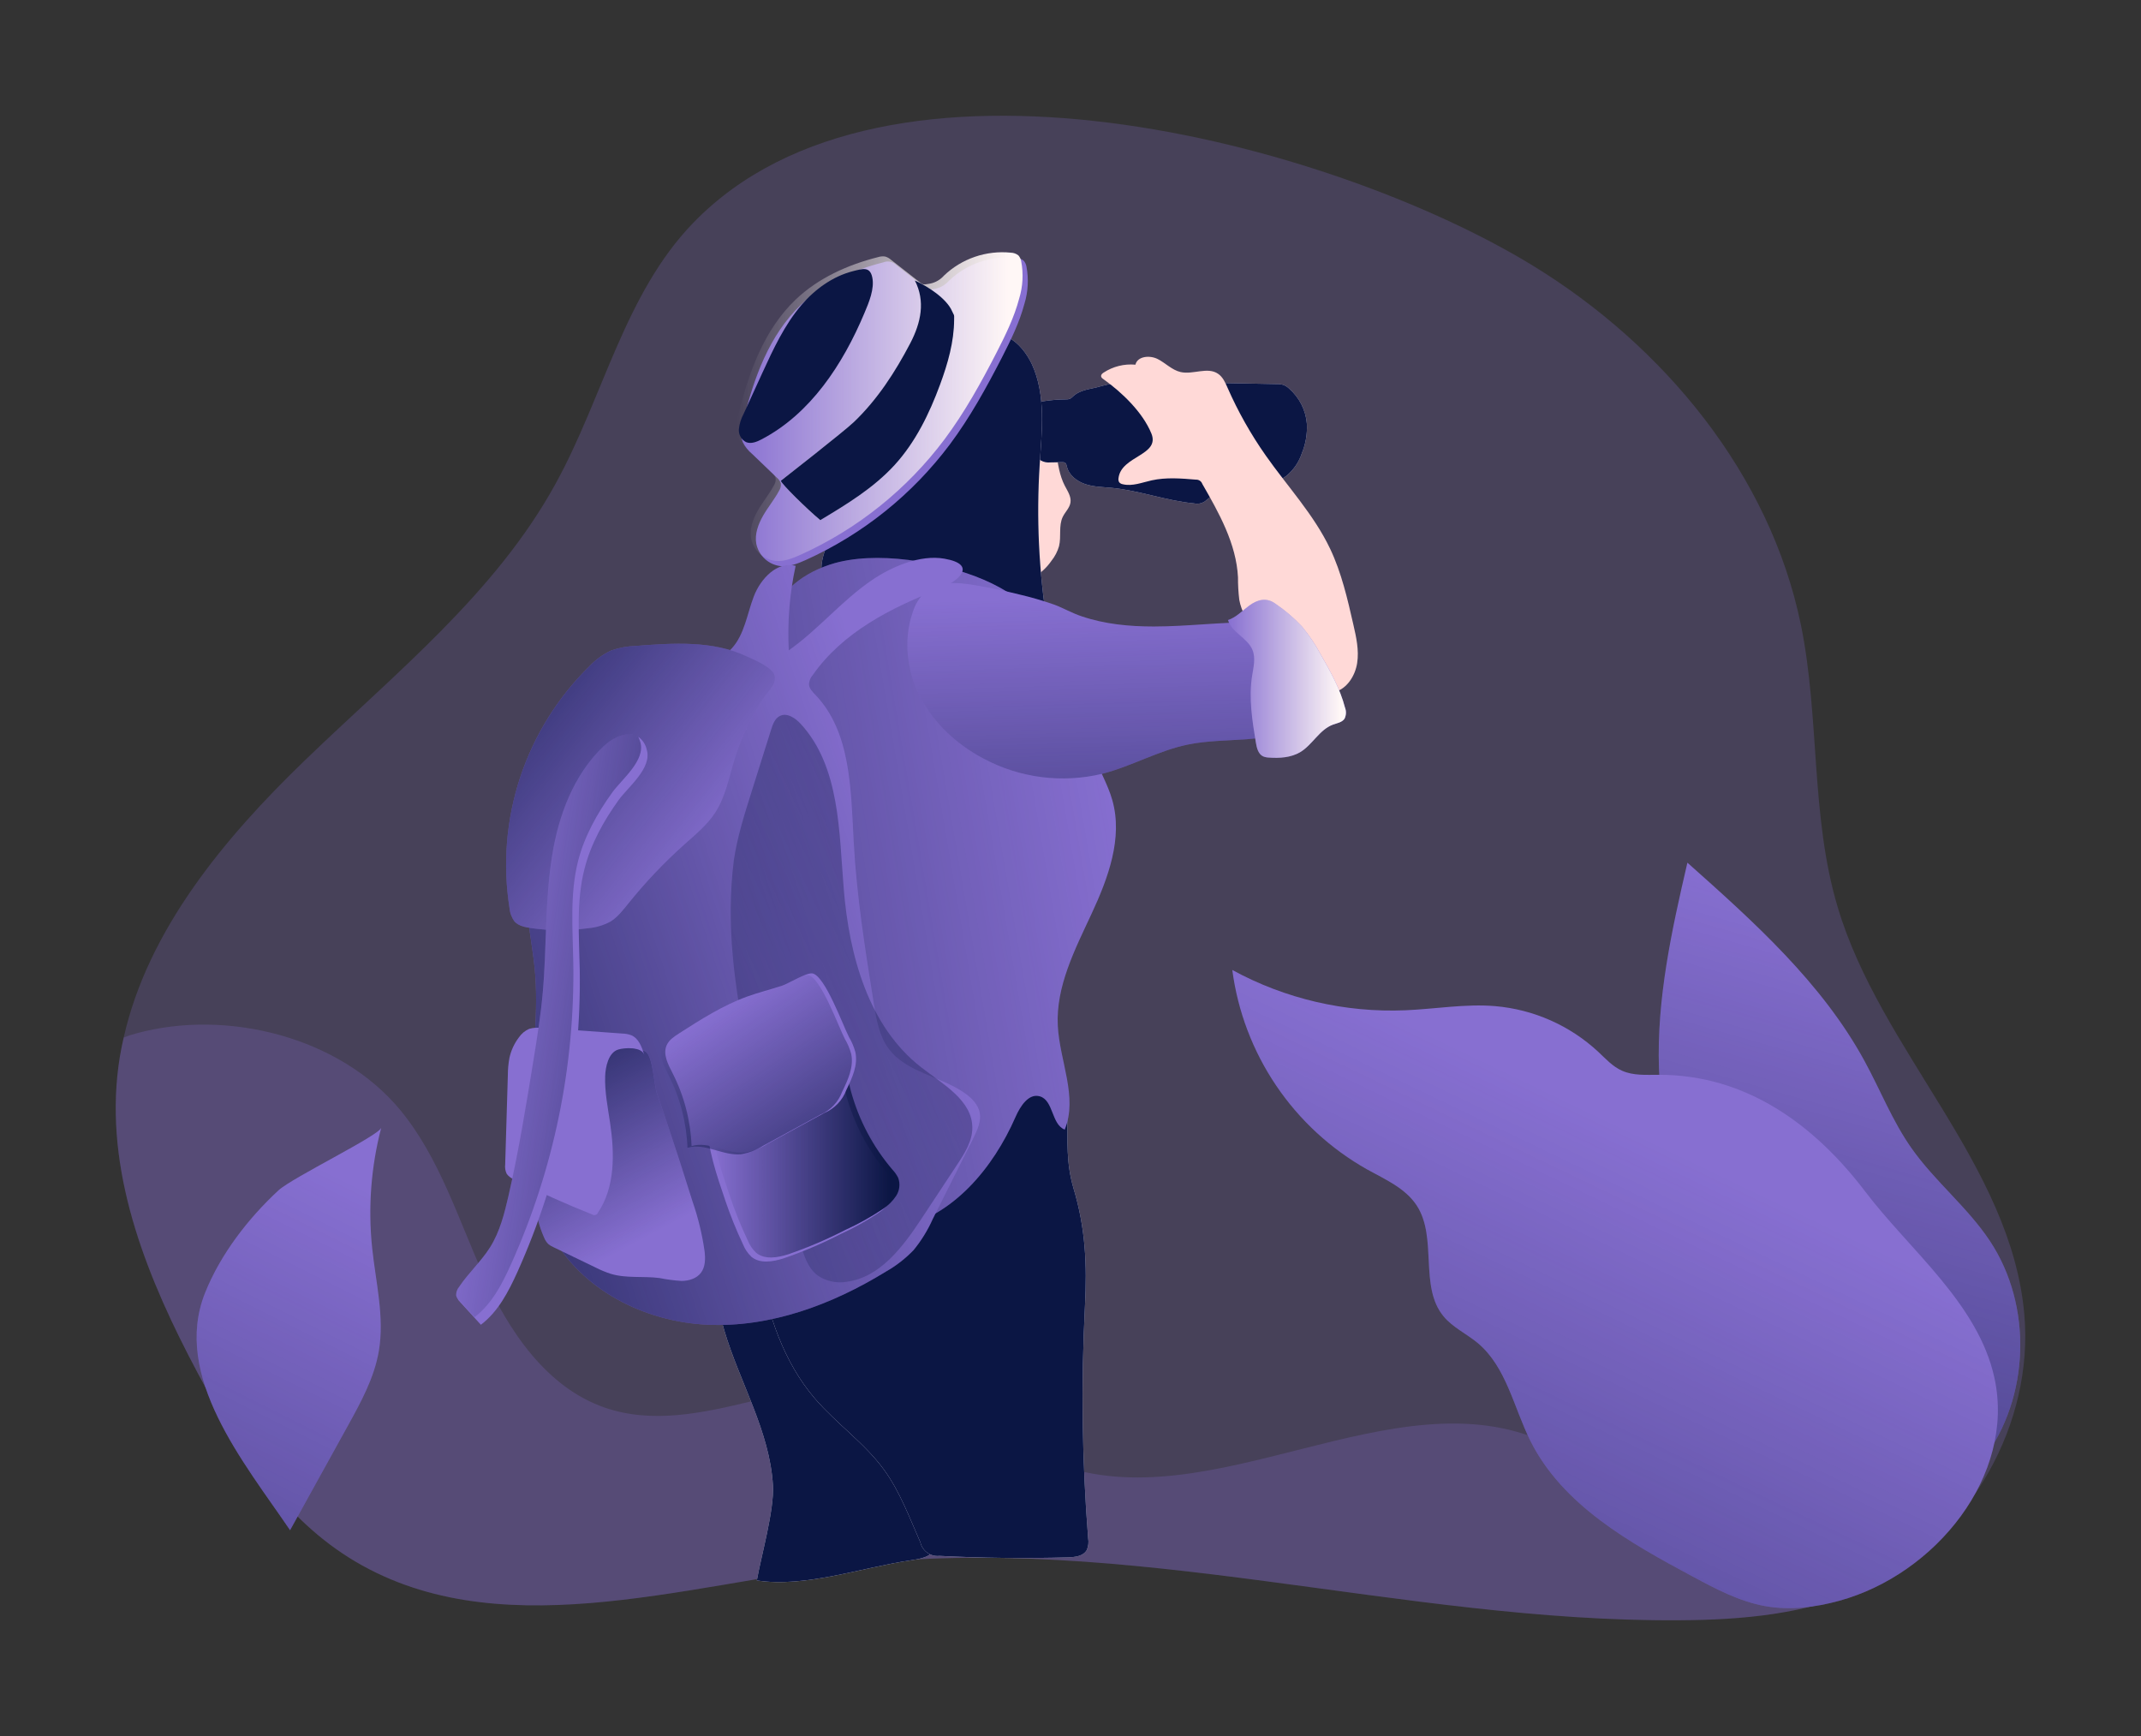 <svg width="370" height="300" viewBox="0 0 370 300" fill="none" xmlns="http://www.w3.org/2000/svg">
<rect x="0" y="0" width="370" height="300" fill="#333333" stroke="none"/>
<path opacity="0.24" d="M323.838 273.661C323.322 273.919 322.806 274.177 322.289 274.413C312.34 278.946 301.165 279.934 290.222 279.994C242.334 280.34 194.726 264.764 147.141 270.433C117.675 273.941 85.284 284.939 60.2 269.105C48.444 261.668 40.641 249.445 34.107 237.157C25.672 221.306 18.474 203.754 20.28 185.878C20.505 183.662 20.872 181.462 21.378 179.292C25.552 160.692 38.791 144.791 52.716 131.367C68.256 116.35 85.662 102.492 96.024 83.568C104.261 68.612 107.912 50.801 119.779 38.535C153.153 3.957 229.798 24.468 264.836 45.862C287.509 59.72 305.866 81.932 311.219 107.947C314.514 124.04 312.867 140.988 317.578 156.74C324.996 181.679 347.581 201.251 349.838 227.157C351.469 245.922 340.635 265.153 323.838 273.661Z" fill="#876FD1"/>
<path opacity="0.24" d="M323.838 273.661C323.322 273.919 322.806 274.177 322.289 274.413C312.34 278.946 301.165 279.934 290.222 279.994C242.334 280.34 194.726 264.764 147.141 270.433C117.675 273.941 85.284 284.939 60.2 269.105C48.444 261.668 40.641 249.446 34.107 237.157C25.672 221.306 18.474 203.754 20.28 185.878C20.505 183.662 20.872 181.462 21.378 179.292C22.063 179.02 22.764 178.789 23.476 178.6C39.23 174.265 58.789 179.204 69.233 191.899C75.982 200.132 79.166 210.609 83.548 220.324C87.93 230.038 94.448 239.764 104.502 243.244C120.976 248.935 138.981 235.724 155.915 239.676C165.547 241.954 173.091 249.413 182.355 252.892C209.327 263.051 240.901 237.25 267.121 249.259C270.13 250.637 272.947 252.503 276.109 253.425C280.085 254.61 284.297 254.264 288.442 254.182C295.055 254.032 301.666 254.541 308.177 255.702C311.571 256.328 315.096 257.206 317.545 259.616C319.308 261.334 320.318 263.677 321.202 265.971C322.191 268.48 323.075 271.059 323.838 273.661Z" fill="#876FD1"/>
<path d="M286.696 184.638C286.29 172.64 288.893 160.768 291.611 149.078C303.104 159.303 314.827 169.819 322.191 183.293C324.936 188.315 327.034 193.721 330.317 198.386C334.353 204.138 340.02 208.606 343.897 214.462C351.304 225.648 350.81 241.487 342.716 252.19C341.983 253.31 340.966 254.215 339.768 254.813C338.23 255.455 336.473 255.148 334.859 254.747C320.664 251.224 308.606 240.593 302.807 227.245C296.536 212.816 287.256 201.24 286.696 184.638Z" fill="#876FD1"/>
<path d="M286.696 184.638C286.29 172.64 288.893 160.768 291.611 149.078C303.104 159.303 314.827 169.819 322.191 183.293C324.936 188.315 327.034 193.721 330.317 198.386C334.353 204.138 340.02 208.606 343.897 214.462C351.304 225.648 350.81 241.487 342.716 252.19C341.983 253.31 340.966 254.215 339.768 254.813C338.23 255.455 336.473 255.148 334.859 254.747C320.664 251.224 308.606 240.593 302.807 227.245C296.536 212.816 287.256 201.24 286.696 184.638Z" fill="url(#paint0_linear_386_2860)"/>
<path d="M125.181 229.945C127.85 238.941 133.044 247.332 133.577 256.696C133.819 260.971 131.545 268.902 130.793 273.112C139.112 274.434 149.144 270.818 157.48 269.621C158.737 269.44 160.055 269.204 161.043 268.408C162.032 267.612 162.526 266.432 162.987 265.274C169.659 248.437 172.491 230.325 171.279 212.256C171.087 209.473 170.79 206.652 169.769 204.056C169.573 203.411 169.191 202.838 168.671 202.409C167.998 202.048 167.234 201.895 166.474 201.97L145.701 202.086C139.387 202.118 129.42 201.954 124.703 207.096C120.382 211.756 123.55 224.451 125.181 229.945Z" fill="#D7D2E6"/>
<path d="M125.181 229.945C127.85 238.941 133.044 247.332 133.577 256.696C133.819 260.971 131.545 268.902 130.793 273.112C139.112 274.434 149.144 270.818 157.48 269.621C158.737 269.44 160.055 269.204 161.043 268.408C162.032 267.612 162.526 266.432 162.987 265.274C169.659 248.437 172.491 230.325 171.279 212.256C171.087 209.473 170.79 206.652 169.769 204.056C169.573 203.411 169.191 202.838 168.671 202.409C167.998 202.048 167.234 201.895 166.474 201.97L145.701 202.086C139.387 202.118 129.42 201.954 124.703 207.096C120.382 211.756 123.55 224.451 125.181 229.945Z" fill="#0B1644"/>
<path d="M187.5 225.702C186.81 239.076 186.993 252.479 188.049 265.829C188.169 266.502 188.093 267.195 187.829 267.826C187.247 268.924 185.787 269.089 184.535 269.127C177.14 269.332 169.744 269.246 162.345 268.869C161.602 268.951 160.854 268.755 160.246 268.319C159.638 267.884 159.212 267.239 159.051 266.509C157.156 262.245 155.542 257.794 152.796 254.017C149.425 249.369 144.56 246.037 140.82 241.674C135.406 235.335 132.649 227.113 131.315 218.891C130.964 216.734 130.766 214.286 132.15 212.591C133.374 211.081 135.444 210.648 137.333 210.154C143.923 208.419 149.842 204.852 155.663 201.323C160.33 198.491 165.047 195.648 169.209 192.091C172.603 189.193 175.996 183.919 181.185 185.878C184.397 187.091 184.507 189.813 184.48 192.87C184.48 197.261 184.26 201.059 185.512 205.324C187.599 212.256 187.868 218.507 187.5 225.702Z" fill="#D7D2E6"/>
<path d="M187.5 225.702C186.81 239.076 186.993 252.479 188.049 265.829C188.169 266.502 188.093 267.195 187.829 267.826C187.247 268.924 185.787 269.089 184.535 269.127C177.14 269.332 169.744 269.246 162.345 268.869C161.602 268.951 160.854 268.755 160.246 268.319C159.638 267.884 159.212 267.239 159.051 266.509C157.156 262.245 155.542 257.794 152.796 254.017C149.425 249.369 144.56 246.037 140.82 241.674C135.406 235.335 132.649 227.113 131.315 218.891C130.964 216.734 130.766 214.286 132.15 212.591C133.374 211.081 135.444 210.648 137.333 210.154C143.923 208.419 149.842 204.852 155.663 201.323C160.33 198.491 165.047 195.648 169.209 192.091C172.603 189.193 175.996 183.919 181.185 185.878C184.397 187.091 184.507 189.813 184.48 192.87C184.48 197.261 184.26 201.059 185.512 205.324C187.599 212.256 187.868 218.507 187.5 225.702Z" fill="#0B1644"/>
<path d="M175.962 69.611C177.271 69.608 178.549 70.017 179.613 70.779C180.18 71.252 180.649 71.832 180.991 72.486C182.902 75.961 182.194 80.395 184.006 83.924C184.489 84.857 185.159 85.812 184.994 86.85C184.852 87.777 184.083 88.463 183.671 89.303C182.913 90.851 183.435 92.717 183.018 94.385C182.755 95.301 182.312 96.156 181.716 96.899C180.908 98.075 179.848 99.058 178.614 99.775C177.994 100.13 177.31 100.355 176.601 100.437C175.892 100.519 175.174 100.456 174.49 100.253C172.996 99.748 171.92 98.469 170.954 97.223C169.968 96.05 169.153 94.743 168.532 93.343C167.577 90.95 167.686 88.282 167.818 85.708C168.082 80.401 168.389 69.254 175.962 69.611Z" fill="#FFD9D7"/>
<path d="M185.368 68.562C185.239 68.698 185.091 68.815 184.929 68.908C184.705 68.995 184.465 69.033 184.226 69.018C182.913 69.025 181.602 69.131 180.305 69.336C180.084 69.35 179.871 69.426 179.69 69.555C179.515 69.756 179.411 70.009 179.394 70.275C179.007 72.66 178.896 75.081 179.064 77.492C179.119 78.26 179.251 79.138 179.882 79.578C180.393 79.859 180.978 79.974 181.557 79.907L183.572 79.868C183.741 79.851 183.911 79.883 184.061 79.962C184.27 80.093 184.314 80.373 184.374 80.615C184.72 82.108 186.098 83.178 187.553 83.661C189.009 84.144 190.574 84.16 192.1 84.303C196.921 84.764 201.539 86.537 206.377 86.992C206.756 87.077 207.151 87.066 207.525 86.962C207.9 86.857 208.243 86.662 208.524 86.394L211.473 84.073C211.736 83.832 212.044 83.646 212.379 83.524C212.659 83.455 212.948 83.433 213.235 83.458C216.332 83.584 219.753 84.105 222.252 82.278C223.514 81.258 224.457 79.898 224.97 78.359C225.632 76.75 225.934 75.015 225.854 73.277C225.67 70.896 224.555 68.684 222.751 67.119C222.484 66.871 222.176 66.672 221.84 66.531C221.443 66.41 221.029 66.356 220.615 66.372L210.391 66.175C205.416 66.081 200.441 65.988 195.466 66.065C193.656 66.044 191.853 66.287 190.112 66.784C188.405 67.3 186.752 67.256 185.368 68.562Z" fill="#D7D2E6"/>
<path d="M185.368 68.562C185.239 68.698 185.091 68.815 184.929 68.908C184.705 68.995 184.465 69.033 184.226 69.018C182.913 69.025 181.602 69.131 180.305 69.336C180.084 69.35 179.871 69.426 179.69 69.555C179.515 69.756 179.411 70.009 179.394 70.275C179.007 72.66 178.896 75.081 179.064 77.492C179.119 78.26 179.251 79.138 179.882 79.578C180.393 79.859 180.978 79.974 181.557 79.907L183.572 79.868C183.741 79.851 183.911 79.883 184.061 79.962C184.27 80.093 184.314 80.373 184.374 80.615C184.72 82.108 186.098 83.178 187.553 83.661C189.009 84.144 190.574 84.16 192.1 84.303C196.921 84.764 201.539 86.537 206.377 86.992C206.756 87.077 207.151 87.066 207.525 86.962C207.9 86.857 208.243 86.662 208.524 86.394L211.473 84.073C211.736 83.832 212.044 83.646 212.379 83.524C212.659 83.455 212.948 83.433 213.235 83.458C216.332 83.584 219.753 84.105 222.252 82.278C223.514 81.258 224.457 79.898 224.97 78.359C225.632 76.75 225.934 75.015 225.854 73.277C225.67 70.896 224.555 68.684 222.751 67.119C222.484 66.871 222.176 66.672 221.84 66.531C221.443 66.41 221.029 66.356 220.615 66.372L210.391 66.175C205.416 66.081 200.441 65.988 195.466 66.065C193.656 66.044 191.853 66.287 190.112 66.784C188.405 67.3 186.752 67.256 185.368 68.562Z" fill="#0B1644"/>
<path d="M178.323 62.931C180.783 68.26 180.047 74.457 179.674 80.291C179.085 89.48 179.521 98.707 180.975 107.799C177.982 105.231 174.204 103.716 170.35 102.86C166.495 102.003 162.541 101.817 158.599 101.619C157.759 101.532 156.911 101.574 156.084 101.745C153.92 102.294 152.597 104.49 151.872 106.614C151.147 108.738 150.774 111.005 149.462 112.843L150.56 102.871C150.729 102.049 150.653 101.196 150.34 100.417C149.985 99.829 149.456 99.367 148.825 99.095C147.756 98.582 146.573 98.356 145.391 98.439C144.209 98.522 143.068 98.91 142.082 99.567C141.318 95.939 144.064 92.591 144.948 88.99C145.58 86.427 145.25 83.732 145.074 81.098C144.778 77.055 144.898 72.992 145.431 68.974C145.761 66.564 146.271 64.138 147.474 62.031C149.434 58.595 153.025 56.378 156.743 55.022C160.784 53.551 165.732 53.09 169.021 55.856C169.828 56.537 170.602 57.563 171.679 57.805C172.618 58.013 173.326 57.805 174.259 58.315C176.093 59.292 177.439 61.081 178.323 62.931Z" fill="#D7D2E6"/>
<path d="M178.323 62.931C180.783 68.26 180.047 74.457 179.674 80.291C179.085 89.48 179.521 98.707 180.975 107.799C177.982 105.231 174.204 103.716 170.35 102.86C166.495 102.003 162.541 101.817 158.599 101.619C157.759 101.532 156.911 101.574 156.084 101.745C153.92 102.294 152.597 104.49 151.872 106.614C151.147 108.738 150.774 111.005 149.462 112.843L150.56 102.871C150.729 102.049 150.653 101.196 150.34 100.417C149.985 99.829 149.456 99.367 148.825 99.095C147.756 98.582 146.573 98.356 145.391 98.439C144.209 98.522 143.068 98.91 142.082 99.567C141.318 95.939 144.064 92.591 144.948 88.99C145.58 86.427 145.25 83.732 145.074 81.098C144.778 77.055 144.898 72.992 145.431 68.974C145.761 66.564 146.271 64.138 147.474 62.031C149.434 58.595 153.025 56.378 156.743 55.022C160.784 53.551 165.732 53.09 169.021 55.856C169.828 56.537 170.602 57.563 171.679 57.805C172.618 58.013 173.326 57.805 174.259 58.315C176.093 59.292 177.439 61.081 178.323 62.931Z" fill="#0B1644"/>
<path d="M160.132 49.907L154.926 45.829C154.639 45.526 154.267 45.318 153.86 45.231C153.452 45.144 153.027 45.182 152.642 45.34C147.414 46.663 142.335 48.952 138.425 52.662C132.934 57.882 130.238 65.39 128.454 72.761C128.168 73.952 127.904 75.236 128.349 76.372C128.742 77.179 129.304 77.892 129.997 78.463L134.252 82.547C134.575 82.804 134.815 83.149 134.944 83.54C134.991 83.992 134.878 84.446 134.626 84.824C133.824 86.323 132.72 87.64 131.88 89.105C131.04 90.571 130.397 92.289 130.699 93.963C130.905 94.98 131.43 95.904 132.199 96.601C132.967 97.299 133.939 97.732 134.971 97.838C136.443 97.958 137.876 97.388 139.227 96.784C149.091 92.334 157.665 85.459 164.151 76.8C167.632 72.135 170.46 67.009 173.123 61.828C174.666 58.82 176.171 55.758 177.039 52.497C177.674 50.417 177.795 48.213 177.39 46.076C177.328 45.691 177.158 45.332 176.901 45.039C176.532 44.746 176.077 44.582 175.605 44.572C173.498 44.343 171.365 44.579 169.358 45.261C167.351 45.944 165.517 47.058 163.986 48.524C163.38 49.217 162.568 49.698 161.669 49.896C161.224 49.989 160.489 50.17 160.132 49.907Z" fill="#876FD1"/>
<path d="M159.225 49.001L154.02 44.923C153.72 44.651 153.364 44.449 152.976 44.331C152.559 44.267 152.132 44.303 151.73 44.435C146.508 45.752 141.423 48.041 137.519 51.751C132.028 56.976 129.332 64.484 127.547 71.855C127.262 73.046 126.998 74.325 127.443 75.467C127.834 76.273 128.396 76.985 129.09 77.552L133.346 81.636C133.67 81.89 133.911 82.236 134.038 82.629C134.09 83.081 133.979 83.536 133.725 83.913C132.923 85.412 131.819 86.734 130.979 88.2C130.139 89.665 129.497 91.378 129.799 93.052C130.004 94.068 130.528 94.993 131.295 95.691C132.063 96.389 133.033 96.824 134.065 96.932C135.542 97.053 136.975 96.482 138.326 95.878C148.189 91.43 156.763 84.554 163.245 75.895C166.732 71.224 169.56 66.103 172.223 60.922C173.766 57.914 175.27 54.852 176.132 51.592C176.768 49.513 176.889 47.311 176.484 45.176C176.424 44.791 176.256 44.432 176.001 44.138C175.629 43.845 175.173 43.679 174.699 43.666C172.596 43.45 170.471 43.694 168.471 44.38C166.472 45.066 164.645 46.178 163.119 47.64C162.499 48.341 161.668 48.821 160.752 49.007C160.313 49.073 159.577 49.281 159.225 49.001Z" fill="url(#paint1_linear_386_2860)"/>
<path d="M130.129 122.657C129.844 140.939 129.448 159.292 126.593 177.349C125.396 184.94 123.765 192.689 125.22 200.231C125.408 202.163 126.147 204.001 127.35 205.525C128.554 207.049 130.17 208.194 132.007 208.825C135.024 210.11 138.176 211.053 141.402 211.636C145.96 212.558 150.688 213.15 155.24 212.184C164.69 210.198 171.62 201.877 175.491 193.035C176.304 191.18 177.764 188.88 179.708 189.457C182.086 190.159 181.69 194.303 184.002 195.203C186.303 189.577 183.113 183.326 182.805 177.256C182.459 170.461 185.765 164.083 188.637 157.914C191.509 151.745 194.084 144.819 192.228 138.271C191.421 135.412 189.812 132.849 188.851 130.039C187.473 126.032 187.451 121.68 186.292 117.602C184.052 109.687 177.556 103.398 169.983 100.17C162.768 97.091 151.237 95.022 143.5 97.541C131.914 101.334 130.299 111.883 130.129 122.657Z" fill="#876FD1"/>
<path d="M130.129 122.657C129.844 140.939 129.448 159.292 126.593 177.349C125.396 184.94 123.765 192.689 125.22 200.231C125.408 202.163 126.147 204.001 127.35 205.525C128.554 207.049 130.17 208.194 132.007 208.825C135.024 210.11 138.176 211.053 141.402 211.636C145.96 212.558 150.688 213.15 155.24 212.184C164.69 210.198 171.62 201.877 175.491 193.035C176.304 191.18 177.764 188.88 179.708 189.457C182.086 190.159 181.69 194.303 184.002 195.203C186.303 189.577 183.113 183.326 182.805 177.256C182.459 170.461 185.765 164.083 188.637 157.914C191.509 151.745 194.084 144.819 192.228 138.271C191.421 135.412 189.812 132.849 188.851 130.039C187.473 126.032 187.451 121.68 186.292 117.602C184.052 109.687 177.556 103.398 169.983 100.17C162.768 97.091 151.237 95.022 143.5 97.541C131.914 101.334 130.299 111.883 130.129 122.657Z" fill="url(#paint2_linear_386_2860)"/>
<path d="M168.44 101.114C165.47 100.609 162.06 100.357 159.814 102.366C158.842 103.315 158.128 104.495 157.738 105.796C156.053 110.62 156.739 116.114 159.117 120.615C161.494 125.115 165.464 128.721 169.989 131.103C176.263 134.446 183.545 135.377 190.46 133.721C195.522 132.442 200.157 129.715 205.286 128.666C212.007 127.283 219.595 128.765 225.328 124.989C225.95 124.614 226.49 124.118 226.915 123.529C227.342 122.84 227.596 122.059 227.656 121.251C228.117 117.042 225.641 113.019 222.714 109.995C221.958 109.122 221.021 108.423 219.969 107.947C219.012 107.63 218.005 107.489 216.998 107.53C211.123 107.475 205.269 108.26 199.394 108.266C195.182 108.266 190.91 107.865 186.912 106.498C185.265 105.95 183.81 105.093 182.217 104.495C180.216 103.793 178.177 103.199 176.111 102.717C173.56 102.08 171.003 101.546 168.44 101.114Z" fill="#876FD1"/>
<path d="M168.44 101.114C165.47 100.609 162.06 100.357 159.814 102.366C158.842 103.315 158.128 104.495 157.738 105.796C156.053 110.62 156.739 116.114 159.117 120.615C161.494 125.115 165.464 128.721 169.989 131.103C176.263 134.446 183.545 135.377 190.46 133.721C195.522 132.442 200.157 129.715 205.286 128.666C212.007 127.283 219.595 128.765 225.328 124.989C225.95 124.614 226.49 124.118 226.915 123.529C227.342 122.84 227.596 122.059 227.656 121.251C228.117 117.042 225.641 113.019 222.714 109.995C221.958 109.122 221.021 108.423 219.969 107.947C219.012 107.63 218.005 107.489 216.998 107.53C211.123 107.475 205.269 108.26 199.394 108.266C195.182 108.266 190.91 107.865 186.912 106.498C185.265 105.95 183.81 105.093 182.217 104.495C180.216 103.793 178.177 103.199 176.111 102.717C173.56 102.08 171.003 101.546 168.44 101.114Z" fill="url(#paint3_linear_386_2860)"/>
<path d="M193.298 82.618C193.25 82.862 193.289 83.114 193.408 83.332C193.57 83.522 193.797 83.647 194.045 83.683C195.692 84.078 197.378 83.376 199.036 83.008C201.535 82.459 204.132 82.673 206.68 82.887C206.919 82.874 207.155 82.94 207.353 83.073C207.552 83.207 207.701 83.402 207.778 83.628C210.677 88.666 213.648 93.952 213.945 99.759C213.937 101.065 214.012 102.37 214.17 103.666C214.906 107.711 218.392 110.554 221.067 113.672C222.368 115.192 223.532 116.855 225.097 118.112C226.662 119.369 228.754 120.165 230.67 119.599C232.817 118.974 234.201 116.773 234.542 114.566C234.882 112.36 234.382 110.115 233.883 107.936C232.867 103.474 231.835 98.968 229.869 94.835C227.063 88.935 222.511 84.084 218.76 78.743C216.172 75.062 213.956 71.133 212.144 67.014C211.748 66.109 211.331 65.148 210.496 64.588C208.684 63.343 206.175 64.781 204.028 64.292C202.54 63.952 201.425 62.733 200.063 62.042C198.701 61.35 196.576 61.542 196.219 63.019C194.287 62.842 192.352 63.324 190.728 64.385C190.509 64.528 190.273 64.731 190.284 64.989C190.295 65.247 190.514 65.401 190.712 65.538C193.891 67.81 197.46 71.219 198.976 74.907C200.524 78.71 193.759 78.749 193.298 82.618Z" fill="#FFD9D7"/>
<path d="M141.765 89.885C146.345 87.141 150.99 84.309 154.598 80.362C158.206 76.416 160.6 71.499 162.45 66.477C163.79 62.854 164.877 59.078 164.888 55.22C164.888 54.16 164.954 54.742 164.531 53.771C163.592 51.575 160.265 49.435 158.101 48.474C159.941 52.047 159.172 55.736 157.316 59.303C154.713 64.276 151.633 69.04 147.575 72.92C145.927 74.512 134.945 83.079 134.945 83.079C134.945 83.54 139.536 88.041 141.765 89.885Z" fill="#D7D2E6"/>
<path d="M141.765 89.885C146.345 87.141 150.99 84.309 154.598 80.362C158.206 76.416 160.6 71.499 162.45 66.477C163.79 62.854 164.877 59.078 164.888 55.22C164.888 54.16 164.954 54.742 164.531 53.771C163.592 51.575 160.265 49.435 158.101 48.474C159.941 52.047 159.172 55.736 157.316 59.303C154.713 64.276 151.633 69.04 147.575 72.92C145.927 74.512 134.945 83.079 134.945 83.079C134.945 83.54 139.536 88.041 141.765 89.885Z" fill="#0B1644"/>
<path d="M149.375 54.127C145.663 62.953 140.073 71.515 131.579 75.939C130.755 76.367 129.789 76.756 128.932 76.4C128.528 76.191 128.194 75.868 127.974 75.47C127.753 75.073 127.654 74.619 127.691 74.166C127.78 73.26 128.049 72.381 128.482 71.581L131.776 64.374C133.66 60.275 135.576 56.142 138.514 52.695C140.831 49.989 143.901 47.755 147.399 46.861C149.046 46.449 150.325 46.01 150.732 47.887C151.182 49.89 150.133 52.327 149.375 54.127Z" fill="#0B1644"/>
<path d="M140.436 116.68C140.069 117.106 139.848 117.639 139.804 118.2C139.804 118.957 140.414 119.555 140.941 120.104C147.086 126.564 147.036 136.498 147.53 145.401C148.03 154.819 149.524 164.155 151.012 173.469C151.446 176.174 151.923 178.996 153.554 181.202C156.624 185.368 162.603 185.955 166.815 188.968C167.985 189.802 169.077 190.933 169.324 192.354C169.572 193.776 168.891 195.302 168.226 196.646L161.192 210.664C160.336 212.584 159.228 214.382 157.898 216.01C156.481 217.492 154.852 218.757 153.065 219.764C143.802 225.455 133.127 229.424 122.266 228.924C111.405 228.425 100.422 222.887 95.283 213.293C91.598 206.432 91.165 198.304 91.576 190.527C91.988 182.75 93.169 174.962 92.389 167.212C91.961 162.958 90.939 158.732 91.126 154.457C91.373 148.584 93.872 143.068 96.31 137.717C97.842 134.374 99.396 130.993 101.718 128.145C104.305 124.978 107.813 122.497 109.664 118.853C110.273 117.651 110.762 116.251 111.965 115.626C112.751 115.294 113.608 115.162 114.458 115.242C118.735 115.302 123.573 115.187 126.472 112.042C128.669 109.632 129.102 106.125 130.272 103.063C131.442 100 134.33 96.927 137.498 97.777C136.454 102.573 136.055 107.486 136.312 112.388C141.452 108.765 145.504 103.76 150.71 100.231C154.098 97.931 158.996 95.807 163.202 96.542C169.066 97.569 165.629 100.489 162.186 101.839C153.938 105.055 145.609 109.27 140.436 116.68Z" fill="#876FD1"/>
<path d="M140.436 116.68C140.069 117.106 139.848 117.639 139.804 118.2C139.804 118.957 140.414 119.555 140.941 120.104C147.086 126.564 147.036 136.498 147.53 145.401C148.03 154.819 149.524 164.155 151.012 173.469C151.446 176.174 151.923 178.996 153.554 181.202C156.624 185.368 162.603 185.955 166.815 188.968C167.985 189.802 169.077 190.933 169.324 192.354C169.572 193.776 168.891 195.302 168.226 196.646L161.192 210.664C160.336 212.584 159.228 214.382 157.898 216.01C156.481 217.492 154.852 218.757 153.065 219.764C143.802 225.455 133.127 229.424 122.266 228.924C111.405 228.425 100.422 222.887 95.283 213.293C91.598 206.432 91.165 198.304 91.576 190.527C91.988 182.75 93.169 174.962 92.389 167.212C91.961 162.958 90.939 158.732 91.126 154.457C91.373 148.584 93.872 143.068 96.31 137.717C97.842 134.374 99.396 130.993 101.718 128.145C104.305 124.978 107.813 122.497 109.664 118.853C110.273 117.651 110.762 116.251 111.965 115.626C112.751 115.294 113.608 115.162 114.458 115.242C118.735 115.302 123.573 115.187 126.472 112.042C128.669 109.632 129.102 106.125 130.272 103.063C131.442 100 134.33 96.927 137.498 97.777C136.454 102.573 136.055 107.486 136.312 112.388C141.452 108.765 145.504 103.76 150.71 100.231C154.098 97.931 158.996 95.807 163.202 96.542C169.066 97.569 165.629 100.489 162.186 101.839C153.938 105.055 145.609 109.27 140.436 116.68Z" fill="url(#paint4_linear_386_2860)"/>
<path d="M126.818 148.672C127.405 144.698 128.613 140.856 129.821 137.025L133.275 126.048C133.561 125.143 133.918 124.149 134.769 123.727C136.015 123.101 137.46 124.089 138.399 125.121C145.18 132.53 144.988 143.677 145.817 153.661C146.756 165.148 150.1 177.371 159.204 184.446C162.955 187.365 168.056 190.159 168.034 194.912C168.034 197.223 166.705 199.303 165.431 201.229L159.347 210.45C156.107 215.362 152.159 220.741 146.322 221.504C144.567 221.803 142.763 221.409 141.292 220.406C139.535 219.072 138.86 216.784 138.283 214.654C132.616 193.71 124.056 170.724 126.818 148.672Z" fill="url(#paint5_linear_386_2860)"/>
<path d="M128.404 215.033C128.726 215.849 129.223 216.585 129.859 217.19C131.347 218.419 133.56 218.046 135.399 217.464C138.792 216.301 142.095 214.892 145.283 213.249C147.542 212.224 149.713 211.014 151.774 209.632C152.687 209.036 153.468 208.259 154.069 207.349C154.364 206.892 154.549 206.372 154.608 205.83C154.667 205.289 154.599 204.742 154.409 204.232C154.148 203.717 153.813 203.244 153.415 202.827C150.036 198.856 147.577 194.187 146.217 189.155C145.558 186.712 145.162 184.188 144.141 181.877C144.032 181.575 143.842 181.309 143.592 181.109C143.369 180.997 143.125 180.932 142.876 180.918C142.626 180.904 142.377 180.941 142.142 181.026C138.029 181.921 133.818 182.865 130.298 185.165C128.283 186.579 126.405 188.178 124.686 189.94C123.5 191.081 122.292 192.206 122.254 193.946C122.16 198.277 123.934 203.277 125.296 207.322C126.178 209.951 127.215 212.526 128.404 215.033Z" fill="#876FD1"/>
<path d="M129.21 214.325C129.532 215.143 130.029 215.881 130.665 216.487C132.153 217.717 134.366 217.343 136.206 216.756C139.598 215.592 142.901 214.183 146.09 212.541C148.349 211.516 150.52 210.306 152.58 208.924C153.493 208.33 154.274 207.555 154.875 206.646C155.171 206.189 155.355 205.669 155.414 205.128C155.473 204.587 155.406 204.039 155.216 203.529C154.956 203.012 154.621 202.537 154.222 202.118C150.841 198.149 148.383 193.48 147.023 188.447C146.364 186.01 145.963 183.48 144.948 181.169C144.839 180.867 144.649 180.601 144.399 180.401C144.174 180.292 143.931 180.228 143.682 180.214C143.433 180.2 143.184 180.235 142.949 180.318C138.836 181.218 134.624 182.157 131.105 184.462C129.089 185.875 127.21 187.474 125.493 189.237C124.307 190.373 123.099 191.504 123.06 193.238C122.967 197.569 124.74 202.569 126.102 206.614C126.983 209.244 128.021 211.819 129.21 214.325Z" fill="url(#paint6_linear_386_2860)"/>
<path d="M126.96 131.164C125.994 134.314 125.395 137.651 123.605 140.417C122.227 142.541 120.234 144.177 118.345 145.862C114.785 149.036 111.498 152.502 108.516 156.224C107.621 157.322 106.72 158.513 105.49 159.259C104.301 159.9 102.993 160.29 101.647 160.406C98.341 160.863 94.988 160.85 91.686 160.368C90.692 160.225 89.627 159.994 88.94 159.27C88.43 158.589 88.122 157.779 88.051 156.932C86.854 149.353 87.49 141.597 89.905 134.314C92.32 127.031 96.444 120.431 101.932 115.066C102.991 113.953 104.25 113.05 105.644 112.404C107.003 111.929 108.427 111.667 109.867 111.625C116.363 111.114 123.205 110.659 129.085 113.441C130.283 113.99 133.171 115.198 133.753 116.465C134.461 118.002 132.852 119.325 132.029 120.538C129.82 123.808 128.111 127.389 126.96 131.164Z" fill="#876FD1"/>
<path d="M126.96 131.164C125.994 134.314 125.395 137.651 123.605 140.417C122.227 142.541 120.234 144.177 118.345 145.862C114.785 149.036 111.498 152.502 108.516 156.224C107.621 157.322 106.72 158.513 105.49 159.259C104.301 159.9 102.993 160.29 101.647 160.406C98.341 160.863 94.988 160.85 91.686 160.368C90.692 160.225 89.627 159.994 88.94 159.27C88.43 158.589 88.122 157.779 88.051 156.932C86.854 149.353 87.49 141.597 89.905 134.314C92.32 127.031 96.444 120.431 101.932 115.066C102.991 113.953 104.25 113.05 105.644 112.404C107.003 111.929 108.427 111.667 109.867 111.625C116.363 111.114 123.205 110.659 129.085 113.441C130.283 113.99 133.171 115.198 133.753 116.465C134.461 118.002 132.852 119.325 132.029 120.538C129.82 123.808 128.111 127.389 126.96 131.164Z" fill="url(#paint7_linear_386_2860)"/>
<path d="M129.119 172.217C124.912 173.738 121.107 176.174 117.346 178.584C116.511 179.133 115.633 179.682 115.221 180.609C114.518 182.162 115.44 183.902 116.22 185.428C118.222 189.347 119.347 193.655 119.515 198.052C122.546 197.124 125.709 199.517 128.85 199.149C130.19 198.901 131.472 198.402 132.627 197.678L142.478 192.322C143.351 191.952 144.138 191.408 144.791 190.721C145.444 190.035 145.948 189.221 146.273 188.331C147.272 186.29 148.293 184.061 147.827 181.839C147.584 180.923 147.214 180.045 146.729 179.232C145.685 177.239 142.544 168.518 140.375 168.211C139.327 168.057 136.186 170.011 135.054 170.373C133.094 171.015 131.101 171.509 129.119 172.217Z" fill="#876FD1"/>
<path d="M128.409 172.519C124.203 174.045 120.403 176.476 116.636 178.891C115.801 179.44 114.923 179.989 114.511 180.911C113.808 182.464 114.736 184.204 115.51 185.73C117.515 189.648 118.639 193.956 118.805 198.353C121.842 197.426 124.999 199.824 128.14 199.451C129.481 199.204 130.763 198.705 131.918 197.98L141.758 192.629C142.629 192.258 143.414 191.713 144.066 191.027C144.718 190.34 145.222 189.528 145.547 188.639C146.546 186.597 147.567 184.369 147.106 182.146C146.861 181.231 146.491 180.354 146.008 179.539C144.964 177.552 141.818 168.826 139.649 168.518C138.6 168.37 135.459 170.318 134.328 170.681C132.384 171.317 130.364 171.811 128.409 172.519Z" fill="url(#paint8_linear_386_2860)"/>
<path d="M119.673 207.601C120.647 210.403 121.347 213.293 121.765 216.229C121.908 217.497 121.913 218.897 121.155 219.923C120.398 220.949 119.036 221.355 117.762 221.355C116.489 221.276 115.223 221.109 113.973 220.856C111.167 220.488 108.251 220.949 105.544 220.126C104.637 219.832 103.756 219.465 102.909 219.028L95.649 215.521C95.324 215.383 95.021 215.198 94.749 214.972C94.426 214.646 94.176 214.255 94.013 213.825C92.407 210.171 91.992 206.104 92.827 202.201C93.623 198.507 95.518 195.104 96.171 191.383C96.544 189.237 96.528 186.948 97.61 185.066C97.878 184.551 98.282 184.12 98.779 183.82C99.395 183.553 100.064 183.434 100.734 183.474C102.832 183.441 101.366 180.73 103.48 180.697C104.918 180.697 110.459 180.856 111.65 181.795C112.842 182.733 113.034 187.497 113.528 188.93C114.886 192.859 116.21 196.802 117.498 200.757C118.231 203.044 118.955 205.326 119.673 207.601Z" fill="#876FD1"/>
<path d="M119.673 207.601C120.647 210.403 121.347 213.293 121.765 216.229C121.908 217.497 121.913 218.897 121.155 219.923C120.398 220.949 119.036 221.355 117.762 221.355C116.489 221.276 115.223 221.109 113.973 220.856C111.167 220.488 108.251 220.949 105.544 220.126C104.637 219.832 103.756 219.465 102.909 219.028L95.649 215.521C95.324 215.383 95.021 215.198 94.749 214.972C94.426 214.646 94.176 214.255 94.013 213.825C92.407 210.171 91.992 206.104 92.827 202.201C93.623 198.507 95.518 195.104 96.171 191.383C96.544 189.237 96.528 186.948 97.61 185.066C97.878 184.551 98.282 184.12 98.779 183.82C99.395 183.553 100.064 183.434 100.734 183.474C102.832 183.441 101.366 180.73 103.48 180.697C104.918 180.697 110.459 180.856 111.65 181.795C112.842 182.733 113.034 187.497 113.528 188.93C114.886 192.859 116.21 196.802 117.498 200.757C118.231 203.044 118.955 205.326 119.673 207.601Z" fill="url(#paint9_linear_386_2860)"/>
<path d="M215.855 104.676C214.669 105.549 213.621 106.691 212.215 107.146C212.852 109.309 215.592 110.231 216.448 112.311C217.031 113.727 216.613 115.324 216.377 116.833C215.784 120.631 216.405 124.517 217.025 128.288C217.179 129.226 217.431 130.307 218.293 130.714C218.61 130.839 218.947 130.908 219.287 130.917C221.132 131.048 223.082 130.917 224.669 129.995C226.816 128.716 228.018 126.076 230.363 125.22C231.082 124.956 231.944 124.83 232.362 124.188C232.505 123.89 232.586 123.565 232.598 123.235C232.611 122.904 232.554 122.575 232.433 122.267C231.576 118.974 229.907 116.01 228.227 113.079C227.315 111.376 226.237 109.768 225.009 108.277C223.626 106.783 222.076 105.452 220.391 104.309C218.881 103.211 217.349 103.579 215.855 104.676Z" fill="#876FD1"/>
<path d="M215.855 104.676C214.669 105.549 213.621 106.691 212.215 107.146C212.852 109.309 215.592 110.231 216.448 112.311C217.031 113.727 216.613 115.324 216.377 116.833C215.784 120.631 216.405 124.517 217.025 128.288C217.179 129.226 217.431 130.307 218.293 130.714C218.61 130.839 218.947 130.908 219.287 130.917C221.132 131.048 223.082 130.917 224.669 129.995C226.816 128.716 228.018 126.076 230.363 125.22C231.082 124.956 231.944 124.83 232.362 124.188C232.505 123.89 232.586 123.565 232.598 123.235C232.611 122.904 232.554 122.575 232.433 122.267C231.576 118.974 229.907 116.01 228.227 113.079C227.315 111.376 226.237 109.768 225.009 108.277C223.626 106.783 222.076 105.452 220.391 104.309C218.881 103.211 217.349 103.579 215.855 104.676Z" fill="url(#paint10_linear_386_2860)"/>
<path d="M104.583 185.966C104.49 188.677 105.039 191.361 105.434 194.045C106.219 199.33 106.324 205.126 103.337 209.555C103.3 209.65 103.243 209.735 103.169 209.804C103.095 209.874 103.007 209.925 102.91 209.955C102.813 209.986 102.711 209.993 102.611 209.978C102.511 209.963 102.415 209.925 102.332 209.868C97.752 208.05 93.248 206.028 88.818 203.803C88.319 203.61 87.885 203.279 87.566 202.848C87.327 202.35 87.236 201.794 87.303 201.246L87.764 185.779C87.766 184.793 87.856 183.808 88.033 182.837C88.311 181.54 88.874 180.319 89.68 179.264C90.121 178.617 90.736 178.107 91.454 177.794C92.123 177.602 92.823 177.55 93.513 177.64C98.191 177.914 102.848 178.26 107.537 178.606C108.07 178.616 108.597 178.714 109.097 178.897C110.387 179.446 110.931 180.949 111.337 182.289C110.892 180.834 107.894 181.048 106.845 181.367C105.127 181.893 104.638 184.413 104.583 185.966Z" fill="#876FD1"/>
<path d="M106.896 138.271C104.315 141.883 102.102 145.834 101.004 150.176C99.565 155.801 100.081 161.734 100.191 167.552C100.479 185.547 96.803 203.386 89.423 219.802C87.874 223.216 86.09 226.674 83.103 228.93C81.922 227.618 80.714 226.312 79.512 225C79.311 224.808 79.144 224.583 79.017 224.336C78.924 224.19 78.859 224.028 78.825 223.858C78.809 223.318 78.993 222.79 79.341 222.376C80.95 219.972 83.147 217.986 84.69 215.549C86.392 212.837 87.188 209.66 87.897 206.548C89.681 198.749 90.95 190.84 92.234 182.947C92.838 179.21 93.442 175.472 93.783 171.69C94.513 163.721 94.129 155.664 95.43 147.777C96.528 140.928 99.126 133.902 104.26 129.001C105.94 127.415 108.537 126.169 110.3 127.327C111.045 127.85 111.566 128.634 111.761 129.523C112.744 132.706 108.587 135.95 106.896 138.271Z" fill="#876FD1"/>
<path d="M105.797 136.959C103.2 140.571 100.982 144.522 99.889 148.842C98.472 154.49 98.966 160.423 99.071 166.24C99.375 184.237 95.698 202.079 88.303 218.491C86.776 221.904 84.97 225.362 82.005 227.618C80.994 226.52 79.984 225.422 79.017 224.325C78.924 224.179 78.859 224.017 78.825 223.847C78.809 223.307 78.993 222.779 79.341 222.365C80.95 219.961 83.147 217.975 84.69 215.538C86.392 212.826 87.188 209.649 87.897 206.537C89.681 198.738 90.95 190.829 92.234 182.936C92.838 179.199 93.442 175.461 93.783 171.679C94.513 163.71 94.129 155.653 95.43 147.766C96.528 140.917 99.126 133.891 104.26 128.99C105.94 127.404 108.537 126.158 110.3 127.316C110.435 127.601 110.551 127.894 110.646 128.194C111.623 131.4 107.456 134.643 105.797 136.959Z" fill="url(#paint11_linear_386_2860)"/>
<path d="M286.618 185.735C284.488 185.735 282.269 185.9 280.325 185.033C278.678 184.308 277.476 182.953 276.18 181.74C271.294 177.212 265.037 174.443 258.4 173.869C253.243 173.436 248.076 174.363 242.898 174.583C232.472 175.024 222.122 172.619 212.961 167.623C213.905 174.78 216.501 181.619 220.545 187.601C224.588 193.582 229.968 198.541 236.26 202.085C239.379 203.809 242.849 205.313 244.82 208.298C248.477 213.891 245.21 222.31 249.46 227.464C251.064 229.407 253.463 230.488 255.396 232.102C260.338 236.257 261.595 243.238 264.489 249.017C270.046 260.104 281.638 266.613 292.571 272.464C296.552 274.599 300.615 276.756 305.063 277.552C309.302 278.309 313.695 277.771 317.846 276.63C334.489 272.069 348.327 254.994 344.675 238.134C341.891 225.291 330.031 216.037 322.376 205.955C313.601 194.374 301.741 185.686 286.618 185.735Z" fill="#876FD1"/>
<path d="M286.618 185.735C284.488 185.735 282.269 185.9 280.325 185.033C278.678 184.308 277.476 182.953 276.18 181.74C271.294 177.212 265.037 174.443 258.4 173.869C253.243 173.436 248.076 174.363 242.898 174.583C232.472 175.024 222.122 172.619 212.961 167.623C213.905 174.78 216.501 181.619 220.545 187.601C224.588 193.582 229.968 198.541 236.26 202.085C239.379 203.809 242.849 205.313 244.82 208.298C248.477 213.891 245.21 222.31 249.46 227.464C251.064 229.407 253.463 230.488 255.396 232.102C260.338 236.257 261.595 243.238 264.489 249.017C270.046 260.104 281.638 266.613 292.571 272.464C296.552 274.599 300.615 276.756 305.063 277.552C309.302 278.309 313.695 277.771 317.846 276.63C334.489 272.069 348.327 254.994 344.675 238.134C341.891 225.291 330.031 216.037 322.376 205.955C313.601 194.374 301.741 185.686 286.618 185.735Z" fill="url(#paint12_linear_386_2860)"/>
<path d="M65.883 194.879C64.12 201.647 63.588 208.676 64.313 215.631C64.933 221.586 66.476 227.585 65.466 233.491C64.675 238.112 62.364 242.316 60.096 246.421L50.129 264.429C42.239 252.799 29.67 237.821 35.452 223.386C38.12 216.723 42.892 210.554 48.125 205.703C50.519 203.491 65.532 196.229 65.883 194.879Z" fill="#876FD1"/>
<path d="M65.883 194.879C64.12 201.647 63.588 208.676 64.313 215.631C64.933 221.586 66.476 227.585 65.466 233.491C64.675 238.112 62.364 242.316 60.096 246.421L50.129 264.429C42.239 252.799 29.67 237.821 35.452 223.386C38.12 216.723 42.892 210.554 48.125 205.703C50.519 203.491 65.532 196.229 65.883 194.879Z" fill="url(#paint13_linear_386_2860)"/>
<defs>
<linearGradient id="paint0_linear_386_2860" x1="330.142" y1="159.281" x2="269.678" y2="369.395" gradientUnits="userSpaceOnUse">
<stop stop-color="#0B1644" stop-opacity="0"/>
<stop offset="0.95" stop-color="#0B1644"/>
</linearGradient>
<linearGradient id="paint1_linear_386_2860" x1="127.201" y1="70.263" x2="176.692" y2="70.263" gradientUnits="userSpaceOnUse">
<stop stop-color="#FFF7F6" stop-opacity="0"/>
<stop offset="0.95" stop-color="#FFF7F6"/>
</linearGradient>
<linearGradient id="paint2_linear_386_2860" x1="195.544" y1="146.932" x2="10.368" y2="178.416" gradientUnits="userSpaceOnUse">
<stop stop-color="#0B1644" stop-opacity="0"/>
<stop offset="0.95" stop-color="#0B1644"/>
</linearGradient>
<linearGradient id="paint3_linear_386_2860" x1="191.865" y1="103.101" x2="194.586" y2="198.672" gradientUnits="userSpaceOnUse">
<stop stop-color="#0B1644" stop-opacity="0"/>
<stop offset="0.95" stop-color="#0B1644"/>
</linearGradient>
<linearGradient id="paint4_linear_386_2860" x1="161.143" y1="154.275" x2="29.633" y2="197.056" gradientUnits="userSpaceOnUse">
<stop stop-color="#0B1644" stop-opacity="0"/>
<stop offset="0.95" stop-color="#0B1644"/>
</linearGradient>
<linearGradient id="paint5_linear_386_2860" x1="71.105" y1="205.84" x2="334.911" y2="80.737" gradientUnits="userSpaceOnUse">
<stop stop-color="#0B1644" stop-opacity="0"/>
<stop offset="0.95" stop-color="#0B1644"/>
</linearGradient>
<linearGradient id="paint6_linear_386_2860" x1="123.049" y1="198.76" x2="155.425" y2="198.76" gradientUnits="userSpaceOnUse">
<stop stop-color="#0B1644" stop-opacity="0"/>
<stop offset="0.95" stop-color="#0B1644"/>
</linearGradient>
<linearGradient id="paint7_linear_386_2860" x1="124.863" y1="148.304" x2="67.09" y2="102.915" gradientUnits="userSpaceOnUse">
<stop stop-color="#0B1644" stop-opacity="0"/>
<stop offset="0.95" stop-color="#0B1644"/>
</linearGradient>
<linearGradient id="paint8_linear_386_2860" x1="123.511" y1="174.424" x2="153.143" y2="218.388" gradientUnits="userSpaceOnUse">
<stop stop-color="#0B1644" stop-opacity="0"/>
<stop offset="0.95" stop-color="#0B1644"/>
</linearGradient>
<linearGradient id="paint9_linear_386_2860" x1="111.486" y1="213.924" x2="87.601" y2="169.156" gradientUnits="userSpaceOnUse">
<stop stop-color="#0B1644" stop-opacity="0"/>
<stop offset="0.95" stop-color="#0B1644"/>
</linearGradient>
<linearGradient id="paint10_linear_386_2860" x1="212.215" y1="117.305" x2="232.598" y2="117.305" gradientUnits="userSpaceOnUse">
<stop stop-color="#FFF7F6" stop-opacity="0"/>
<stop offset="0.95" stop-color="#FFF7F6"/>
</linearGradient>
<linearGradient id="paint11_linear_386_2860" x1="81.488" y1="175.236" x2="142.553" y2="184.004" gradientUnits="userSpaceOnUse">
<stop stop-color="#0B1644" stop-opacity="0"/>
<stop offset="0.95" stop-color="#0B1644"/>
</linearGradient>
<linearGradient id="paint12_linear_386_2860" x1="284.916" y1="196.778" x2="178.488" y2="418.206" gradientUnits="userSpaceOnUse">
<stop stop-color="#0B1644" stop-opacity="0"/>
<stop offset="0.95" stop-color="#0B1644"/>
</linearGradient>
<linearGradient id="paint13_linear_386_2860" x1="62.583" y1="205.302" x2="-33.361" y2="397.286" gradientUnits="userSpaceOnUse">
<stop stop-color="#0B1644" stop-opacity="0"/>
<stop offset="0.95" stop-color="#0B1644"/>
</linearGradient>
</defs>
</svg>
